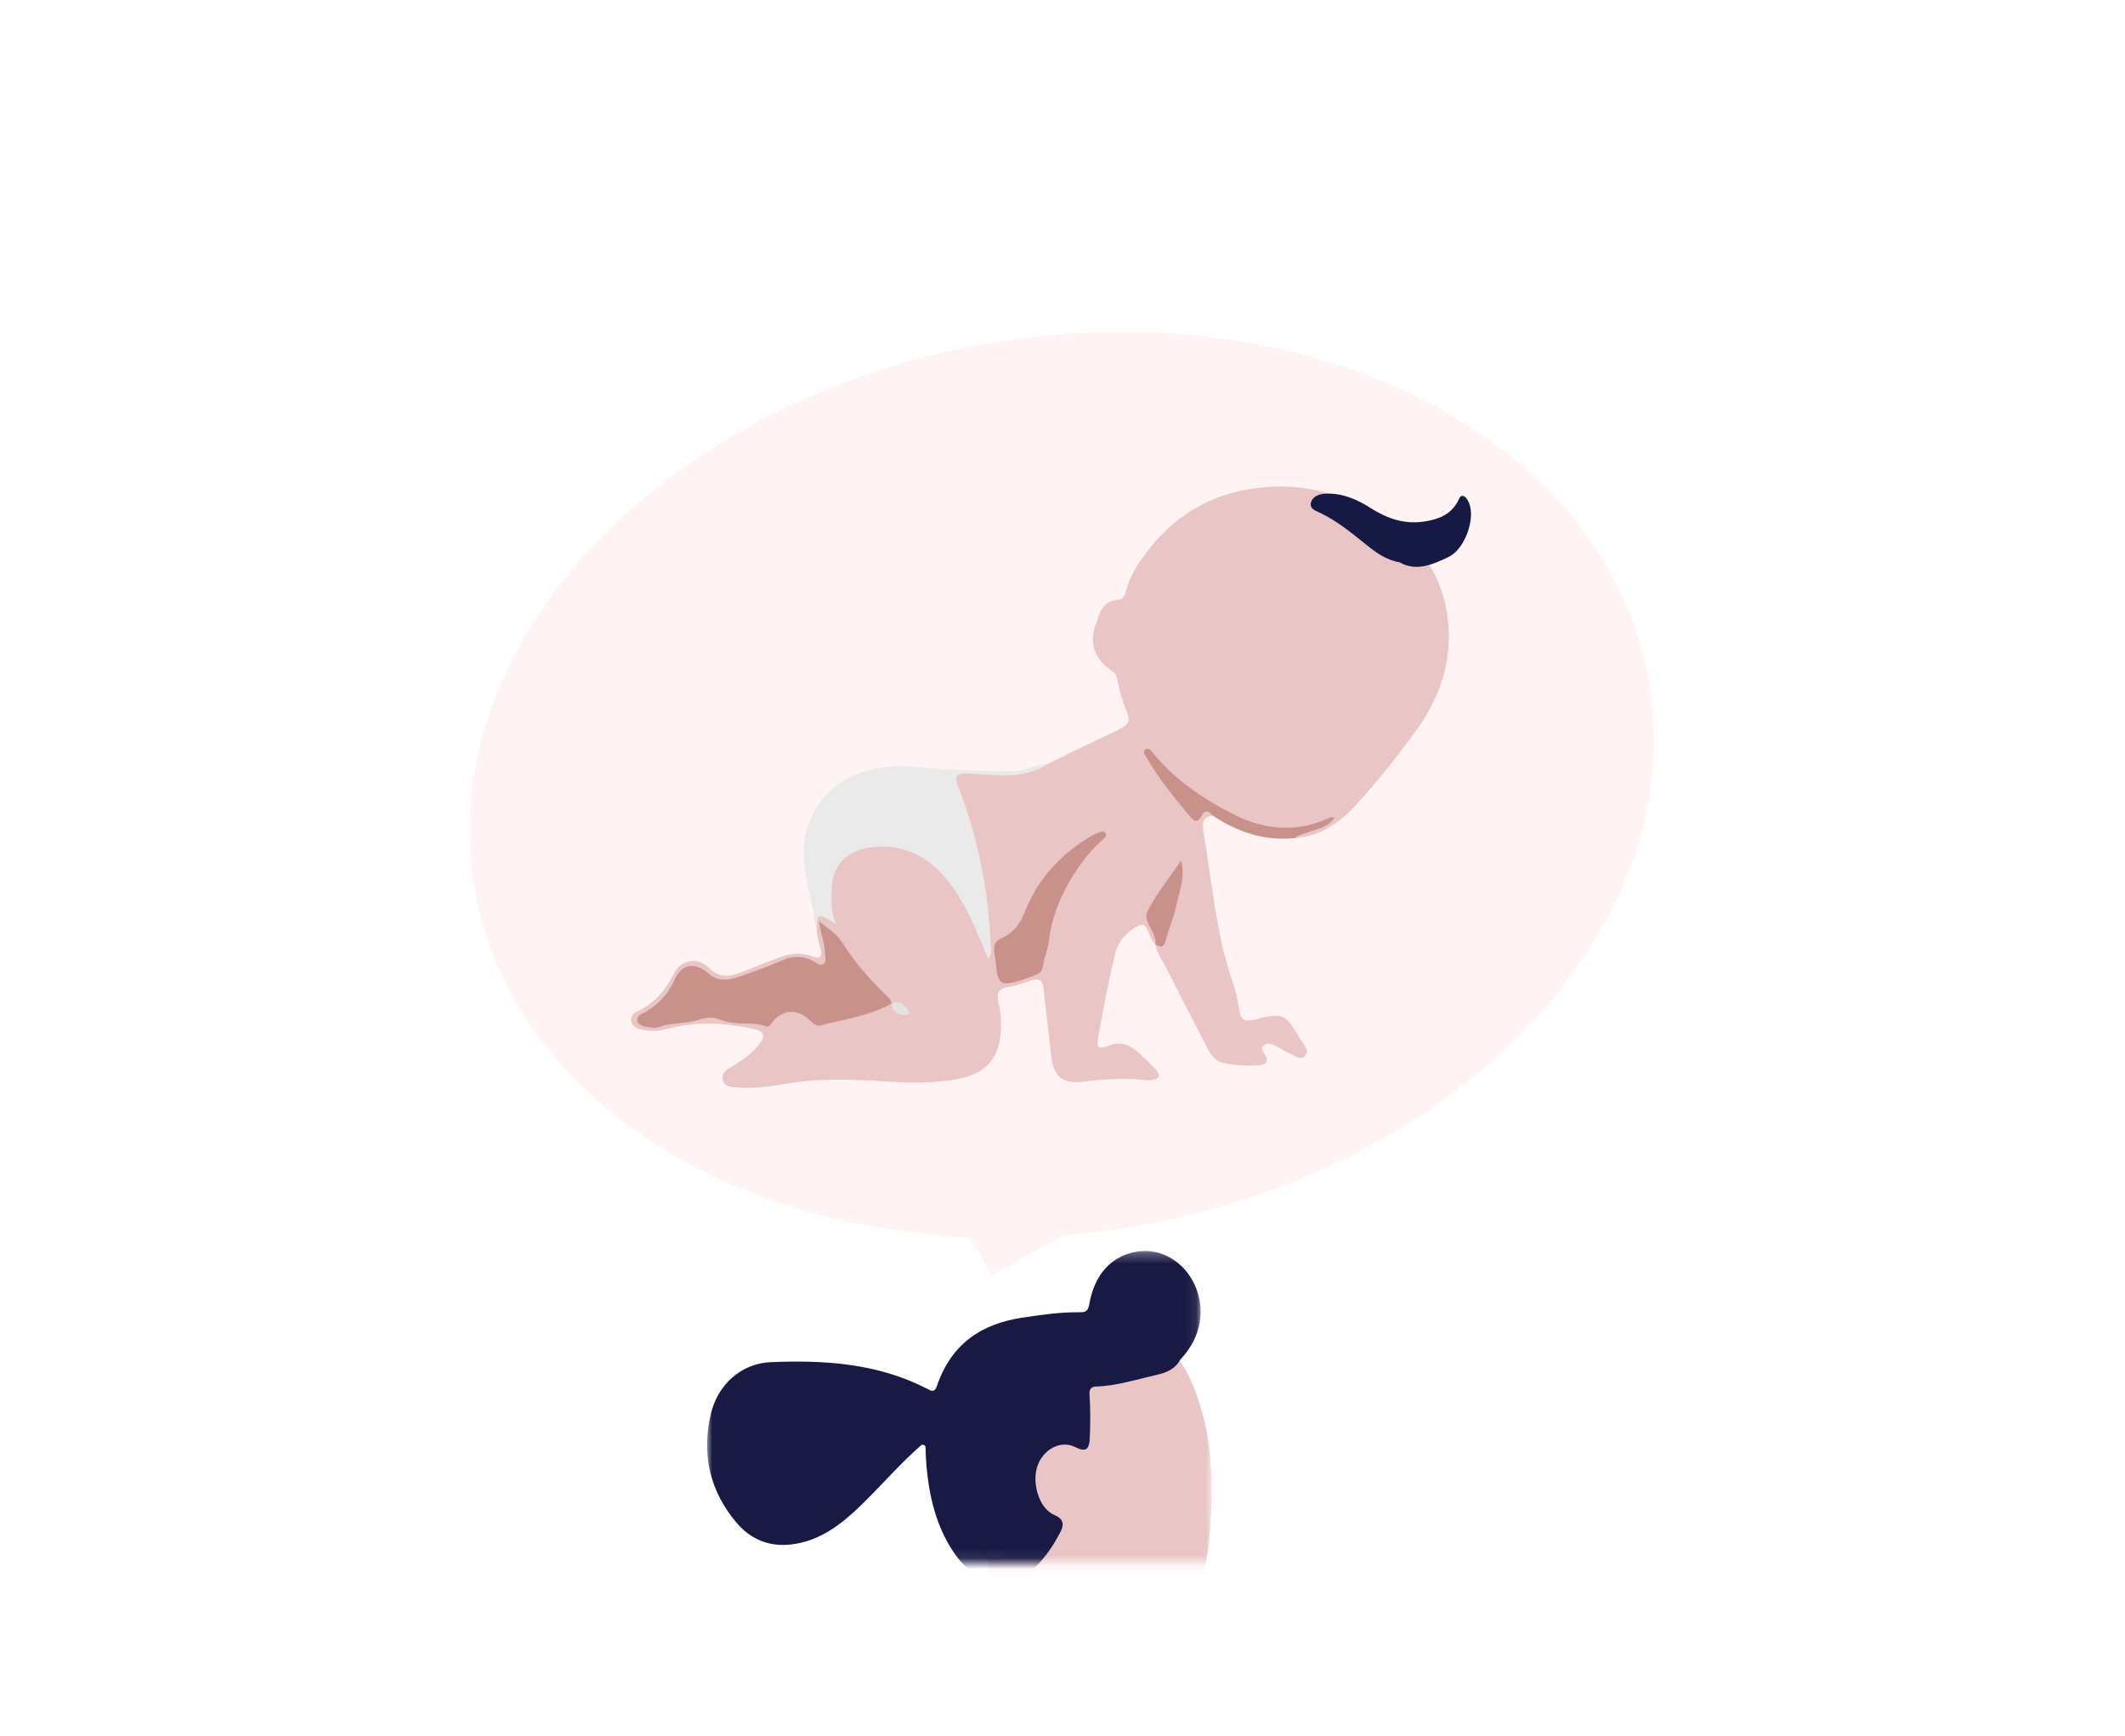 <svg xmlns="http://www.w3.org/2000/svg" xmlns:xlink="http://www.w3.org/1999/xlink" width="202" height="165" viewBox="0 0 202 165">
    <defs>
        <path id="t35sjxwnqb" d="M10 131h148c5.523 0 10-4.477 10-10V10c0-5.523-4.477-10-10-10H10C4.477 0 0 4.477 0 10v111c0 5.523 4.477 10 10 10z"/>
        <path id="wygef4xcud" d="M0.028 0.183L25.023 0.183 25.023 21.181 0.028 21.181z"/>
        <path id="xn18agr81f" d="M0.001 0.286L46.922 0.286 46.922 29.903 0.001 29.903z"/>
        <filter id="7x7mkz501a" width="127.4%" height="135.1%" x="-13.7%" y="-17.6%" filterUnits="objectBoundingBox">
            <feOffset dy="4" in="SourceAlpha" result="shadowOffsetOuter1"/>
            <feGaussianBlur in="shadowOffsetOuter1" result="shadowBlurOuter1" stdDeviation="4"/>
            <feColorMatrix in="shadowBlurOuter1" result="shadowMatrixOuter1" values="0 0 0 0 0 0 0 0 0 0 0 0 0 0 0 0 0 0 0.15 0"/>
            <feMerge>
                <feMergeNode in="shadowMatrixOuter1"/>
                <feMergeNode in="SourceGraphic"/>
            </feMerge>
        </filter>
    </defs>
    <g fill="none" fill-rule="evenodd">
        <g>
            <g filter="url(#7x7mkz501a)" transform="translate(-174 -327) translate(191 344)">
                <mask id="m65vs59cqc" fill="#fff">
                    <use xlink:href="#t35sjxwnqb"/>
                </mask>
                <path stroke="#FFF" stroke-width="3" d="M158 1.5c2.347 0 4.472.951 6.01 2.49 1.539 1.538 2.49 3.663 2.49 6.01h0v111c0 2.347-.951 4.472-2.49 6.01-1.538 1.539-3.663 2.49-6.01 2.49h0H10c-2.347 0-4.472-.951-6.01-2.49-1.539-1.538-2.49-3.663-2.49-6.01h0V10c0-2.347.951-4.472 2.49-6.01C5.528 2.45 7.653 1.5 10 1.5h0z"/>
                <g mask="url(#m65vs59cqc)">
                    <g>
                        <path fill="#FFF3F3" d="M59.824 84.337L50.028 89.816 46.698 84.337 55.567 80.612z" transform="translate(27.267 10.369)"/>
                        <g>
                            <path fill="#FFF3F3" d="M.93 53.496C5.247 76.582 33.7 90.701 64.48 85.033c30.781-5.67 52.233-28.982 47.917-52.066C108.081 9.881 79.628-4.238 48.847 1.43 18.067 7.1-3.387 30.412.93 53.496" transform="translate(27.267 10.369)"/>
                            <path fill="#E4E3E3" d="M62.317 48.69c-.092.239-.103.494-.142.743.244-.214.116-.493.142-.743" transform="translate(27.267 10.369)"/>
                            <path fill="#EAC5C5" d="M65.57 58.388c-.66-.528-.673-2.153-1.468-1.831-1.014.41-2.048 1.446-2.343 2.643-.646 2.61-1.137 5.261-1.616 7.91-.21 1.162-.012 1.299 1.09.871.985-.38 1.796-.07 2.524.519.639.516 1.208 1.124 1.781 1.714.564.58.452.965-.377 1.077-.156.021-.316.036-.472.015-2.088-.279-4.151-.079-6.234.148-1.786.196-2.603-.64-2.791-2.414-.231-2.175-.51-4.344-.744-6.519-.08-.755-.466-.924-1.133-.719-.716.22-1.42.519-2.151.626-1.098.161-1.202.727-.96 1.641.158.599.196 1.24.206 1.863.044 3.165-1.295 4.806-4.458 5.321-2.026.33-4.068.298-6.13.18-3.22-.19-6.45-.367-9.675.18-1.624.275-3.276.519-4.941.37-.499-.043-1.087-.07-1.24-.695-.145-.6.273-.945.733-1.212 1.03-.595 2.005-1.256 2.736-2.207.629-.823.463-1.215-.56-1.444-2.715-.605-5.426-.736-8.146-.009-.846.225-1.72.269-2.576.05-.43-.111-.83-.34-.898-.832-.064-.463.276-.732.632-.903 1.603-.764 2.662-1.995 3.435-3.571.646-1.311 2.247-1.623 3.278-.58 1.049 1.056 2.065.886 3.227.419 1.278-.511 2.556-1.031 3.861-1.477.908-.31 1.865-.338 2.784.008.817.31.96-.12.78-.727-.198-.683-.383-1.355-.365-2.069-.243-.702-.372-1.342.498-1.776.584-.291.344-.912.338-1.389-.017-1.3.269-2.466 1.154-3.474 1.212-1.382 2.843-1.638 4.52-1.599 3.072.075 5.249 1.82 6.948 4.136 1.212 1.651 2.115 3.51 2.613 5.143-.605-4.578-1.26-9.521-3.171-14.194-.517-1.26-.184-1.644 1.137-1.586 2.7.12 5.431.475 7.996-.78 2.144-1.097 4.327-2.116 6.501-3.15 1.154-.549 1.362-.87.882-1.995-.416-.97-.654-1.974-.86-2.994-.061-.296-.195-.48-.44-.644-1.629-1.087-2.23-2.54-1.612-4.354.357-1.05.604-2.328 2.161-2.435.484-.032.676-.545.78-.947.338-1.3 1.05-2.394 1.83-3.456 2.19-2.922 4.998-4.988 8.587-5.85 5.531-1.326 10.527-.052 15.02 3.313 2.868 2.145 4.615 4.99 5.094 8.532.544 4.047-.679 7.67-3.032 10.906-1.75 2.404-3.615 4.734-5.625 6.94-1.571 1.725-3.387 3.038-5.836 3.197-.159-.4.073-.611.41-.655.738-.098 1.357-.534 1.844-.621-1.973.982-4.215.987-6.524.28-1.897-.58-3.508-1.653-5.099-2.746-1.395-.955-2.912-1.8-3.728-3.105.893.974 1.773 2.246 2.748 3.445.38.468.757.7 1.416.494.59-.184 1.214-.132 1.118.786-.966.068-1.031.745-.912 1.44.846 4.927 1.208 9.945 2.9 14.709.286.803.41 1.669.557 2.514.124.716.544.89 1.185.771.078-.014.157-.024.232-.047 3.208-.901 2.968-.236 4.788 2.516.172.262.3.599.068.88-.267.329-.657.257-.98.1-.67-.324-1.31-.71-1.976-1.043-.32-.16-.698-.272-1.01-.021-.411.33-.044.618.117.91.364.66.077.97-.594.999-1.142.054-2.284.037-3.408-.234-.735-.18-1.131-.714-1.438-1.305-1.339-2.57-2.668-5.146-3.96-7.74-.363-.729-.937-1.37-1.027-2.223.326-.177.392-.474.498-.815.566-1.818 1.054-3.656 1.492-5.452-.408.485-.746 1.1-1.175 1.646-.833 1.062-1.287 2.136-.467 3.425.298.469.121.9-.346 1.202" transform="translate(27.267 10.369)"/>
                            <path fill="#EAEAEA" d="M55.392 41.215c-1.601 1.018-3.394 1.207-5.222 1.08-.863-.06-1.727-.104-2.594-.136-.975-.038-1.132.307-.778 1.203 1.927 4.883 2.896 9.972 3.133 15.201.017.37.126.779-.259 1.205-.937-2.277-1.816-4.526-3.163-6.519-1.981-2.929-4.715-4.685-8.384-4.015-2.02.369-3.263 1.764-3.334 3.815-.039 1.142-.091 2.287.422 3.388-1.75-1.04-1.75-1.04-1.854.298-.574-3.356-2.053-6.67-.623-10.131 1.134-2.74 3.283-4.273 6.164-4.906 2.24-.49 4.461-.097 6.692.038 2.115.128 4.233.214 6.355.203 1.216-.005 2.255-.681 3.445-.724" transform="translate(27.267 10.369)"/>
                            <path fill="#C8928B" d="M71.027 46.155c-.323-.395-.764-.616-1.031-.067-.485 1-.905.438-1.27-.005-1.423-1.717-2.842-3.443-3.96-5.383-.149-.259-.462-.613-.152-.83.393-.276.606.197.813.444 2.096 2.517 4.774 4.309 7.652 5.758 2.85 1.438 5.865 1.69 8.887.351.17-.074.333-.216.621-.055-.63.917-1.676 1.047-2.58 1.392-.402.153-.842.197-1.164.52-2.886.308-5.45-.555-7.816-2.125M40.476 64.022c-2.101 1.161-4.473 1.474-6.75 2.067-.476.126-.838-.35-1.2-.658-1.082-.92-2.391-.82-3.31.266-.2.241-.327.615-.71.472-1.354-.506-2.839-.015-4.188-.59-.624-.265-1.38-.311-1.978-.085-1.278.483-2.661.272-3.93.738-.278.103-.634.108-.927.043-.441-.1-1.056-.088-1.162-.633-.104-.519.473-.647.826-.864 1.2-.736 2.128-1.681 2.697-3.007.667-1.558 1.968-1.75 3.276-.59.934.83 2.006.566 3.014.232 1.38-.455 2.737-.985 4.074-1.551 1.036-.438 1.985-.366 2.937.179.262.15.533.422.862.205.326-.215.16-.555.158-.86-.002-1.082-.456-2.1-.589-3.23.8.711 1.687 1.21 2.154 1.965 1.275 2.055 2.87 3.805 4.6 5.462.1.094.1.29.146.44M50.245 59.21c-.092-.83.133-1.155.644-1.383 1.13-.5 1.801-1.348 2.267-2.534 1.238-3.165 3.458-5.548 6.41-7.26.135-.079.273-.165.422-.204.282-.076.628-.36.84.008.166.287-.162.498-.355.67-1.306 1.163-2.303 2.556-3.158 4.065-.974 1.72-1.668 3.544-1.875 5.5-.092.872-.49 1.643-.587 2.497-.044.382-.35.597-.696.73-.441.171-.877.352-1.33.488-1.982.605-2.243.427-2.43-1.595-.04-.428-.13-.85-.152-.983M65.57 58.388c.075-.71-.337-1.267-.627-1.855-.218-.446-.35-.877-.11-1.337.84-1.625 1.979-3.045 3.186-4.78.4 1.709-.21 3.02-.481 4.342-.227 1.098-.708 2.142-.987 3.232-.175.683-.464.732-.982.392l.002.006z" transform="translate(27.267 10.369)"/>
                            <path fill="#E2E2E2" d="M40.476 64.022c.804-.39 1.255.096 1.634.682.128.198-.013.416-.243.405-.71-.033-1.34-.207-1.391-1.087" transform="translate(27.267 10.369)"/>
                            <path fill="#161943" d="M88.77 22.07c-1.318-.225-2.267-.945-3.208-1.703-1.375-1.106-2.737-2.232-4.35-2.996-.39-.184-.981-.373-.873-.92.133-.65.806-.866 1.35-.897 1.593-.09 3.006.514 4.324 1.356 1.529.976 3.156 1.56 5.02 1.3 1.355-.189 2.56-.61 3.276-1.918.13-.237.213-.642.568-.505.217.083.392.392.497.637.637 1.492-.39 4.401-1.937 5.14-1.5.715-3.073 1.428-4.668.506" transform="translate(27.267 10.369)"/>
                        </g>
                        <g>
                            <g transform="translate(27.267 10.369) translate(22.944 87.239) translate(22.944 8.722)">
                                <mask id="gi5zpmsvpe" fill="#fff">
                                    <use xlink:href="#wygef4xcud"/>
                                </mask>
                                <path fill="#EAC5C5" d="M24.311 7.652c.757 2.991.789 6.075.644 9.136-.132 2.803-.434 5.594-1.893 8.116-.927 1.61-1.822 1.874-3.654 1.651-2.536-.306-4.784-1.373-6.975-2.578-.576-.315-.757-.246-.703.379.078.904.24 1.804.362 2.708.057.428.359.452.718.462 1.237.033 2.48-.107 3.712.075-1.698.096-3.394.02-5.09.02-3.55 0-7.1.016-10.65.022-.252 0-.505-.028-.754-.04.62-.188 1.25-.051 1.877-.077.385-.018.583-.135.665-.537.374-1.807.787-3.604 1.173-5.408.066-.307.138-.624-.247-.84-.357-.2-.393-.547-.313-.911.284.753 1.057 1.083 1.88.823.211-.067.27-.2.295-.38.273-2.01.586-4.013.795-6.029.054-.538-.231-1.106-.341-1.662-.14-.709-.182-1.418.047-2.124 0 0-.09-8.978 2.88-8.978 2.971 0 10.89-2.026 11.88-1.013.991 1.013 2.435 2.215 3.692 7.185" mask="url(#gi5zpmsvpe)"/>
                            </g>
                            <g transform="translate(27.267 10.369) translate(22.944 87.239)">
                                <mask id="ebhwptblbg" fill="#fff">
                                    <use xlink:href="#xn18agr81f"/>
                                </mask>
                                <path fill="#181A44" d="M20.392 18.715c-2.018 1.765-3.791 3.824-5.713 5.7-1.901 1.854-3.942 3.421-6.589 3.755-2.092.267-3.892-.407-5.291-2.06C.303 23.161-.563 19.667.363 15.767c.67-2.825 2.927-4.798 5.692-4.912 5.107-.213 10.163.098 14.899 2.544.354.184.677.373.891-.263 1.385-4.084 4.293-5.922 8.08-6.503 1.839-.281 3.676-.546 5.533-.522.537.007.765-.125.875-.761.496-2.897 2.193-4.683 4.672-5.023 2.191-.297 4.366.999 5.363 3.2 1.057 2.337.583 4.944-1.264 6.958l-.131.15c-.508.93-1.368 1.23-2.249 1.43-1.904.435-3.782 1.045-5.747 1.108-.488.016-.659.273-.62.807.102 1.32.071 2.648.032 3.968-.04 1.264-.385 1.477-1.408.97-1.534-.763-3.427.457-3.719 2.4-.223 1.477.408 3.55 1.842 4.104.66.281.882.754.538 1.472-.793 1.561-1.77 2.957-3.102 4.032-.964.782-2.003 1.158-3.203.779-1.86-.345-3.161-1.571-4.172-3.216-1.266-2.062-1.918-4.372-2.206-6.816-.092-.776-.16-1.557-.18-2.34-.007-.275.09-.676-.387-.619" mask="url(#ebhwptblbg)"/>
                            </g>
                        </g>
                    </g>
                </g>
            </g>
        </g>
    </g>
</svg>
